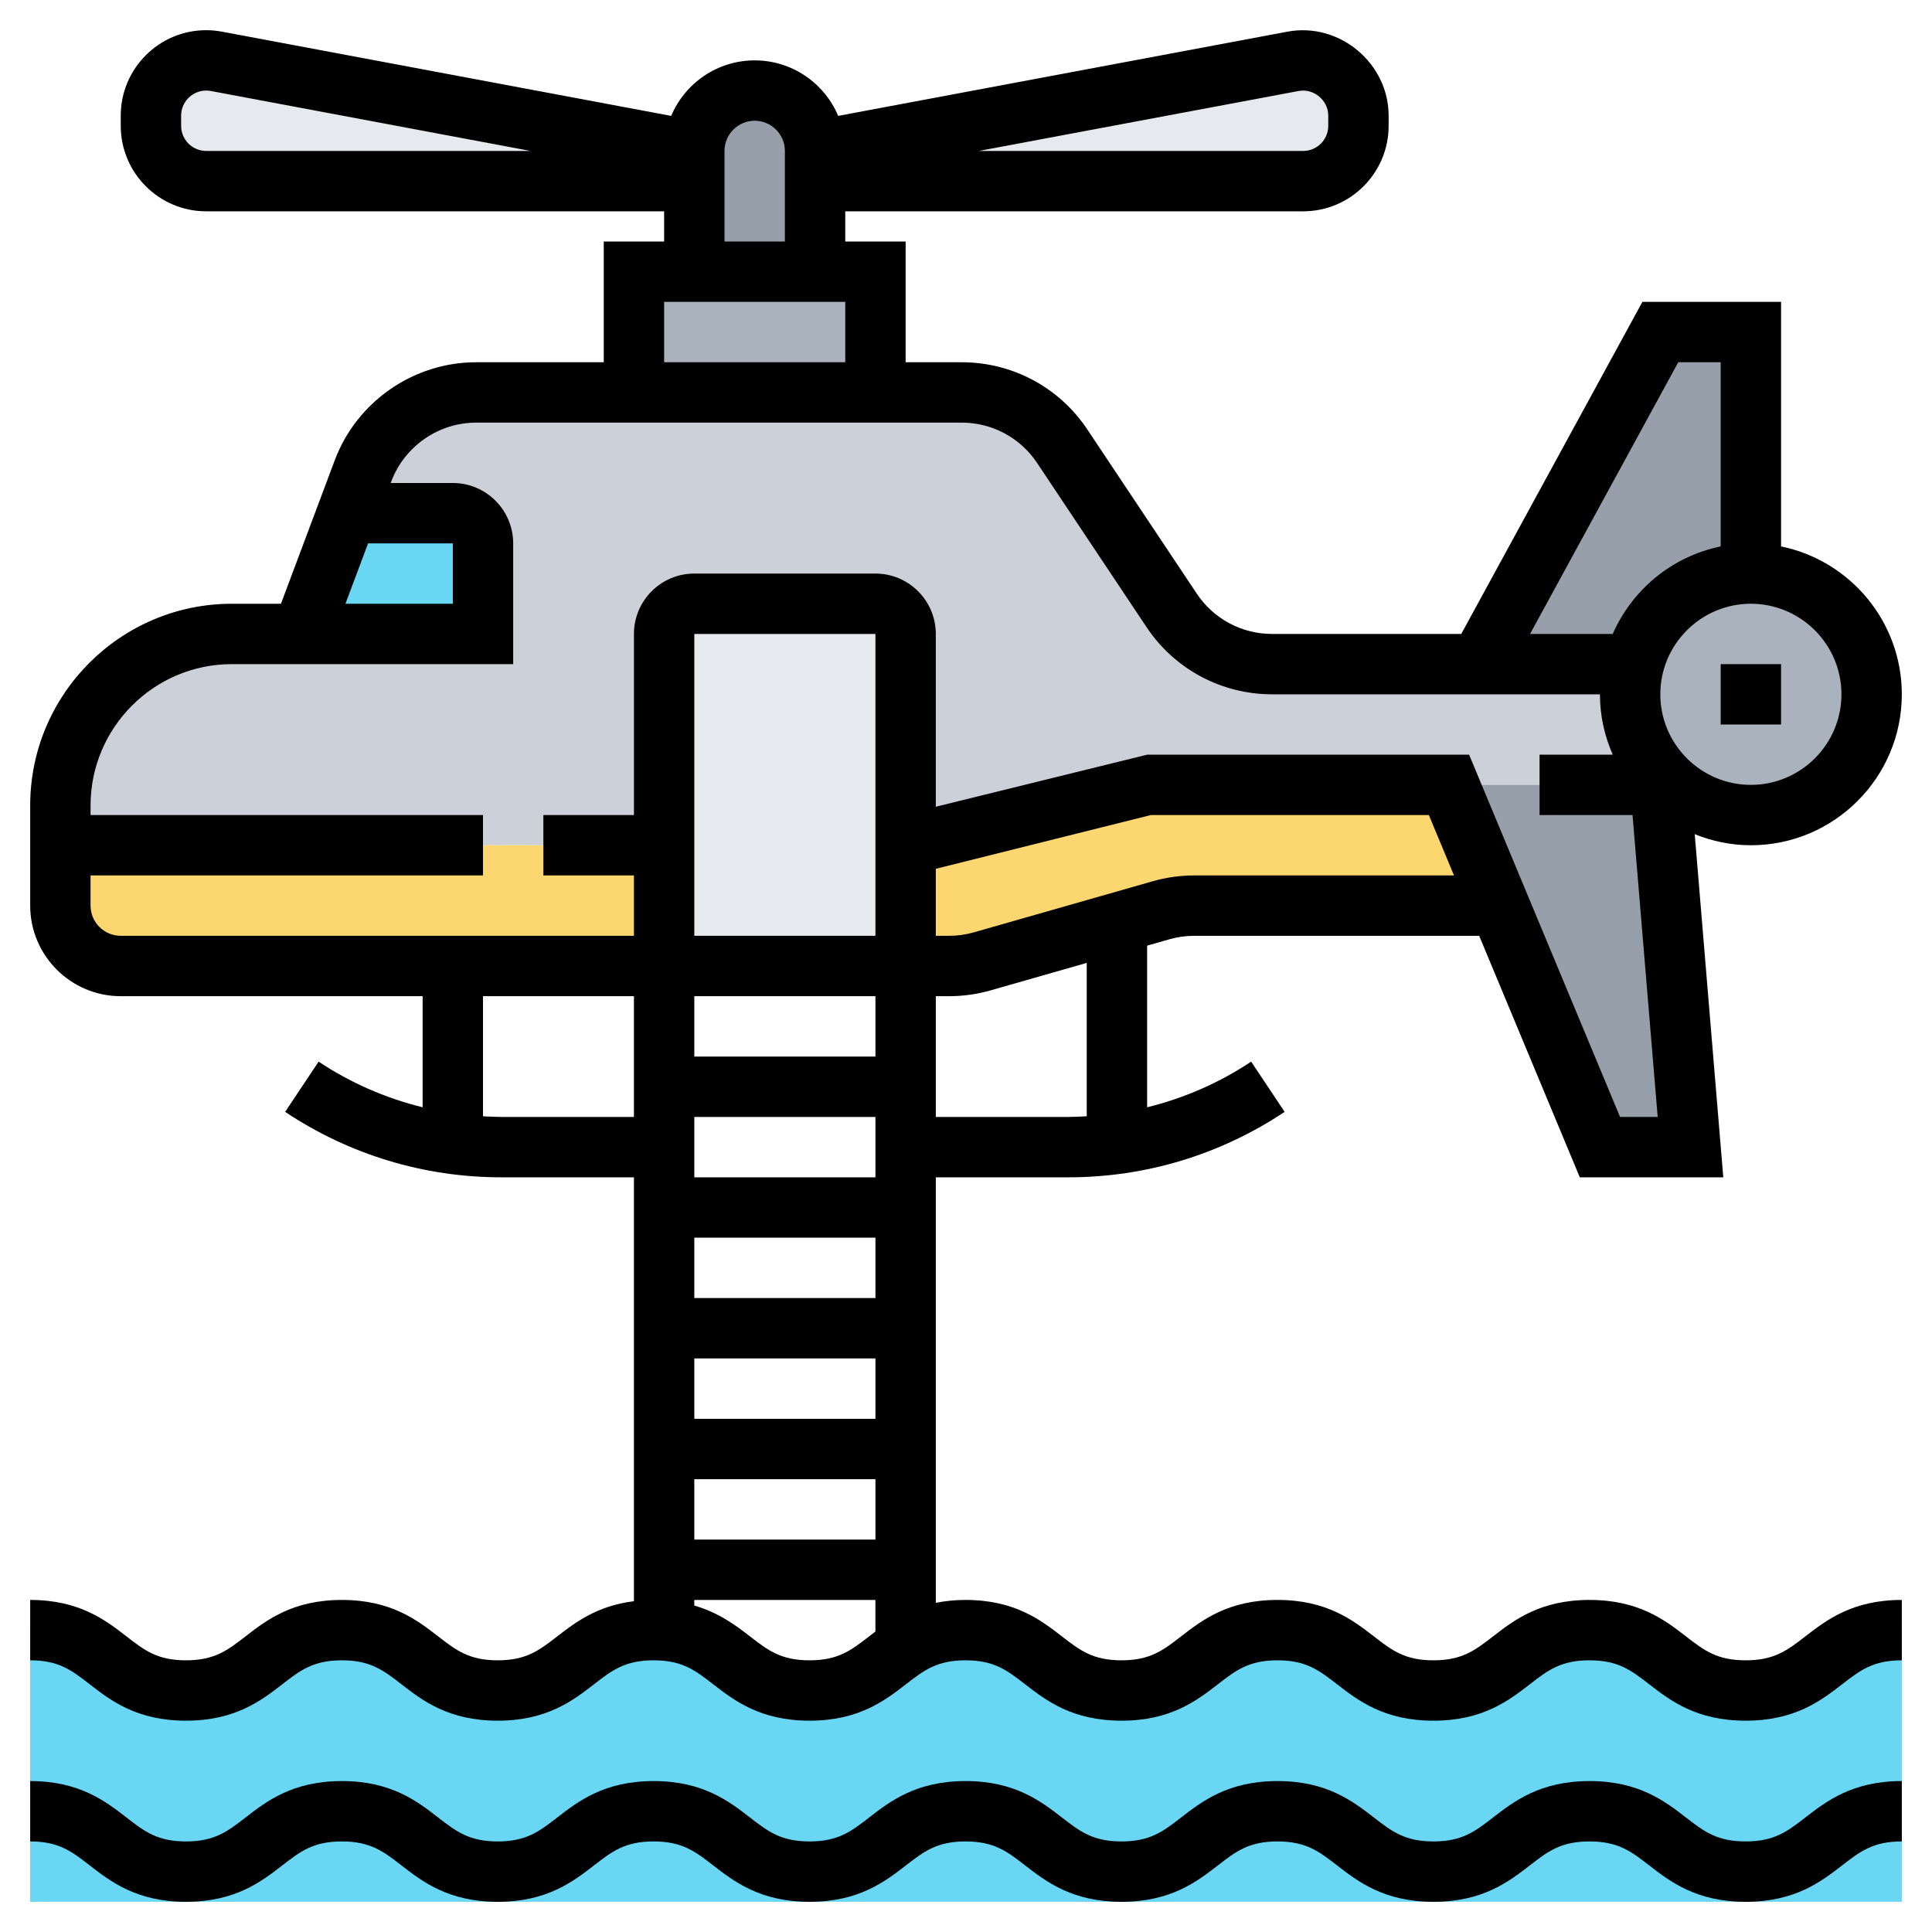 <?xml version="1.0" encoding="iso-8859-1"?>
<!-- Generator: Adobe Illustrator 22.1.0, SVG Export Plug-In . SVG Version: 6.00 Build 0)  -->
<svg xmlns="http://www.w3.org/2000/svg" xmlns:xlink="http://www.w3.org/1999/xlink" version="1.1" id="Layer_1_1_" x="0px" y="0px" viewBox="0 0 64 64" style="enable-background:new 0 0 64 64;" xml:space="preserve" width="512" height="512">
<g>
	<g>
		<path style="fill:#69D6F4;" d="M57.83,56c-2.59,0-2.59-2-5.18-2c-2.58,0-2.58,2-5.17,2c-2.58,0-2.58-2-5.16-2    c-2.59,0-2.59,2-5.17,2c-2.58,0-2.58-2-5.17-2c-0.9,0-1.49,0.24-1.98,0.56C29.08,55.15,28.5,56,26.82,56    c-2.47,0-2.58-1.81-4.82-1.98C21.89,54,21.77,54,21.65,54c-2.58,0-2.58,2-5.16,2s-2.58-2-5.17-2c-2.58,0-2.58,2-5.16,2    S3.58,54,1,54v9h62v-9C60.41,54,60.41,56,57.83,56z"/>
		<path style="fill:#E6E9ED;" d="M45,3.83v0.34C45,5.18,44.18,6,43.17,6H27V5l15.83-2.97C42.94,2.01,43.06,2,43.17,2    C44.18,2,45,2.82,45,3.83z"/>
		<path style="fill:#E6E9ED;" d="M23,5v1H6.83C5.82,6,5,5.18,5,4.17V3.83C5,2.82,5.82,2,6.83,2c0.11,0,0.23,0.01,0.34,0.03L23,5z"/>
		<path style="fill:#969FAA;" d="M27,6v3h-4V6V5c0-1.1,0.9-2,2-2c0.55,0,1.05,0.22,1.41,0.59C26.78,3.95,27,4.45,27,5V6z"/>
		<polygon style="fill:#AAB2BD;" points="29,9 29,13 21,13 21,9 23,9 27,9   "/>
		<path style="fill:#CCD1D9;" d="M54,23c0,1.1,0.45,2.1,1.17,2.83L55,26h-7H38l-8,2v-7c0-0.55-0.45-1-1-1h-6c-0.55,0-1,0.45-1,1v7    h-4H2v-1.32C2,23.54,4.54,21,7.68,21H10h6v-3c0-0.55-0.45-1-1-1h-3.5l0.53-1.4c0.58-1.57,2.07-2.6,3.74-2.6H21h8h2.86    c1.34,0,2.59,0.67,3.33,1.78l3.62,5.44C39.55,21.33,40.8,22,42.14,22H49h5l0.12,0.03C54.04,22.34,54,22.67,54,23z"/>
		<path style="fill:#969FAA;" d="M58,11v8c-1.87,0-3.45,1.29-3.88,3.03L54,22h-5l6-11H58z"/>
		<polygon style="fill:#969FAA;" points="49.67,30 48,26 55,26 56,38 53,38   "/>
		<path style="fill:#AAB2BD;" d="M58,19c2.21,0,4,1.79,4,4s-1.79,4-4,4c-1.1,0-2.1-0.45-2.83-1.17C54.45,25.1,54,24.1,54,23    c0-0.33,0.04-0.66,0.12-0.97C54.55,20.29,56.13,19,58,19z"/>
		<path style="fill:#FCD770;" d="M39.56,30c-0.37,0-0.74,0.05-1.1,0.15L37,30.57l-4.46,1.28c-0.36,0.1-0.73,0.15-1.1,0.15H30v-4l8-2    h10l1.67,4H39.56z"/>
		<path style="fill:#FCD770;" d="M22,28v4h-7H4c-1.1,0-2-0.9-2-2v-2h16H22z"/>
		<path style="fill:#E6E9ED;" d="M30,28v4h-8v-4v-7c0-0.55,0.45-1,1-1h6c0.55,0,1,0.45,1,1V28z"/>
		<path style="fill:#69D6F4;" d="M16,18v3h-6l1.5-4H15C15.55,17,16,17.45,16,18z"/>
	</g>
	<g>
		<path d="M57.827,61c-0.952,0-1.381-0.332-1.975-0.791C55.155,59.67,54.289,59,52.654,59c-1.634,0-2.5,0.67-3.197,1.209    C48.863,60.668,48.435,61,47.484,61c-0.949,0-1.377-0.332-1.97-0.791C44.818,59.671,43.952,59,42.319,59    c-1.634,0-2.5,0.671-3.196,1.209C38.53,60.668,38.101,61,37.151,61c-0.95,0-1.378-0.332-1.971-0.791    C34.483,59.671,33.618,59,31.984,59c-1.633,0-2.5,0.671-3.195,1.209C28.196,60.668,27.767,61,26.817,61s-1.378-0.332-1.971-0.791    C24.151,59.671,23.285,59,21.651,59c-1.633,0-2.499,0.671-3.194,1.209C17.864,60.668,17.436,61,16.487,61    c-0.948,0-1.376-0.332-1.969-0.79C13.823,59.671,12.958,59,11.325,59s-2.499,0.671-3.194,1.209C7.538,60.668,7.109,61,6.16,61    c-0.948,0-1.375-0.331-1.967-0.79C3.498,59.671,2.632,59,1,59v2c0.948,0,1.375,0.331,1.967,0.79C3.663,62.329,4.528,63,6.16,63    c1.633,0,2.499-0.671,3.195-1.209C9.948,61.332,10.375,61,11.325,61c0.948,0,1.376,0.332,1.969,0.79    c0.695,0.539,1.561,1.21,3.193,1.21s2.499-0.671,3.194-1.209C20.274,61.332,20.702,61,21.651,61c0.95,0,1.378,0.332,1.971,0.791    C24.318,62.329,25.184,63,26.817,63c1.634,0,2.5-0.671,3.196-1.209C30.606,61.332,31.034,61,31.984,61s1.378,0.332,1.971,0.791    C34.651,62.329,35.517,63,37.151,63s2.5-0.671,3.196-1.209C40.94,61.332,41.369,61,42.319,61c0.949,0,1.377,0.332,1.97,0.791    C44.985,62.329,45.851,63,47.484,63c1.634,0,2.5-0.67,3.197-1.209C51.274,61.332,51.703,61,52.654,61    c0.952,0,1.381,0.332,1.975,0.791C55.325,62.33,56.192,63,57.827,63c1.635,0,2.502-0.67,3.199-1.209    C61.619,61.332,62.048,61,63,61v-2c-1.635,0-2.501,0.67-3.198,1.209C59.208,60.668,58.779,61,57.827,61z"/>
		<path d="M57.827,55c-0.952,0-1.381-0.332-1.975-0.791C55.155,53.67,54.289,53,52.654,53c-1.634,0-2.5,0.67-3.197,1.209    C48.863,54.668,48.435,55,47.484,55c-0.949,0-1.377-0.332-1.97-0.791C44.818,53.671,43.952,53,42.319,53    c-1.634,0-2.5,0.671-3.196,1.209C38.53,54.668,38.101,55,37.151,55c-0.95,0-1.378-0.332-1.971-0.791    C34.483,53.671,33.618,53,31.984,53c-0.366,0-0.688,0.038-0.984,0.096V39h4.395c2.556,0,5.032-0.75,7.16-2.168l-1.109-1.664    C40.384,35.875,39.219,36.38,38,36.68v-5.354l0.737-0.211C39.004,31.039,39.281,31,39.56,31H49l3.333,8h4.753L56.14,27.633    C56.716,27.865,57.342,28,58,28c2.757,0,5-2.243,5-5c0-2.414-1.721-4.434-4-4.899V10h-4.594l-6,11h-6.266    c-1.006,0-1.938-0.499-2.496-1.336l-3.625-5.438C35.091,12.832,33.536,12,31.859,12H30V8h-2V7h15.17C44.73,7,46,5.73,46,4.17V3.83    c0-1.734-1.628-3.103-3.351-2.781L27.766,3.839C27.311,2.76,26.243,2,25,2s-2.311,0.76-2.766,1.839L7.349,1.048    C7.178,1.017,7.004,1,6.83,1C5.27,1,4,2.27,4,3.83v0.34C4,5.73,5.27,7,6.83,7H22v1h-2v4h-4.228c-2.073,0-3.954,1.304-4.682,3.244    L9.307,20H7.681C3.997,20,1,22.997,1,26.682V30c0,1.654,1.346,3,3,3h10v3.68c-1.219-0.3-2.384-0.805-3.445-1.512l-1.109,1.664    C11.573,38.25,14.049,39,16.605,39H21v14.042c-1.222,0.15-1.947,0.706-2.543,1.167C17.864,54.668,17.436,55,16.487,55    c-0.948,0-1.376-0.332-1.969-0.79C13.823,53.671,12.958,53,11.325,53s-2.499,0.671-3.194,1.209C7.538,54.668,7.109,55,6.16,55    c-0.948,0-1.375-0.331-1.967-0.79C3.498,53.671,2.632,53,1,53v2c0.948,0,1.375,0.331,1.967,0.79C3.663,56.329,4.528,57,6.16,57    c1.633,0,2.499-0.671,3.195-1.209C9.948,55.332,10.375,55,11.325,55c0.948,0,1.376,0.332,1.969,0.79    c0.695,0.539,1.561,1.21,3.193,1.21s2.499-0.671,3.194-1.209C20.274,55.332,20.702,55,21.651,55c0.95,0,1.378,0.332,1.971,0.791    C24.318,56.329,25.184,57,26.817,57c1.634,0,2.5-0.671,3.196-1.209C30.606,55.332,31.034,55,31.984,55s1.378,0.332,1.971,0.791    C34.651,56.329,35.517,57,37.151,57s2.5-0.671,3.196-1.209C40.94,55.332,41.369,55,42.319,55c0.949,0,1.377,0.332,1.97,0.791    C44.985,56.329,45.851,57,47.484,57c1.634,0,2.5-0.67,3.197-1.209C51.274,55.332,51.703,55,52.654,55    c0.952,0,1.381,0.332,1.975,0.791C55.325,56.33,56.192,57,57.827,57c1.635,0,2.502-0.67,3.199-1.209    C61.619,55.332,62.048,55,63,55v-2c-1.635,0-2.501,0.67-3.198,1.209C59.208,54.668,58.779,55,57.827,55z M23,41h6v2h-6V41z M29,31    h-6V21h6V31z M29,33v2h-6v-2H29z M23,37h6v2h-6V37z M23,45h6v2h-6V45z M23,49h6v2h-6V49z M36,36.978    C35.799,36.989,35.597,37,35.395,37H31v-4h0.44c0.465,0,0.928-0.065,1.373-0.192L36,31.897V36.978z M39.56,29    c-0.465,0-0.928,0.065-1.373,0.192l-5.924,1.692C31.996,30.961,31.719,31,31.44,31H31v-2.22L38.123,27h9.21l0.833,2H39.56z M61,23    c0,1.654-1.346,3-3,3s-3-1.346-3-3s1.346-3,3-3S61,21.346,61,23z M55.594,12H57v6.101c-1.607,0.328-2.932,1.431-3.576,2.899    h-2.739L55.594,12z M43.015,3.015C43.516,2.918,44,3.32,44,3.83v0.34C44,4.628,43.627,5,43.17,5H32.426L43.015,3.015z M6.83,5    C6.373,5,6,4.628,6,4.17V3.83C6,3.372,6.373,3,6.83,3c0.052,0,0.104,0.005,0.153,0.014L17.574,5H6.83z M24,5c0-0.552,0.449-1,1-1    s1,0.448,1,1v3h-2V5z M22,10h6v2h-6V10z M12.193,18H15v2h-3.557L12.193,18z M3,30v-1h13v-2H3v-0.318C3,24.101,5.1,22,7.681,22H17    v-4c0-1.103-0.897-2-2-2h-2.057l0.02-0.054C13.4,14.782,14.528,14,15.772,14h16.087c1.006,0,1.938,0.499,2.496,1.336l3.625,5.438    C38.909,22.168,40.464,23,42.141,23H53c0,0.712,0.154,1.386,0.424,2H51v2h3.08l0.833,10h-1.247l-5-12H38l-7,1.724V21    c0-1.103-0.897-2-2-2h-6c-1.103,0-2,0.897-2,2v6h-3v2h3v2H4C3.449,31,3,30.552,3,30z M16.605,37c-0.203,0-0.404-0.011-0.605-0.022    V33h5v4H16.605z M26.817,55c-0.95,0-1.378-0.332-1.971-0.791c-0.472-0.365-1.03-0.787-1.847-1.023V53h6v1.047    c-0.072,0.054-0.143,0.109-0.211,0.162C28.196,54.668,27.767,55,26.817,55z"/>
		<rect x="57" y="22" width="2" height="2"/>
	</g>
</g>
</svg>
